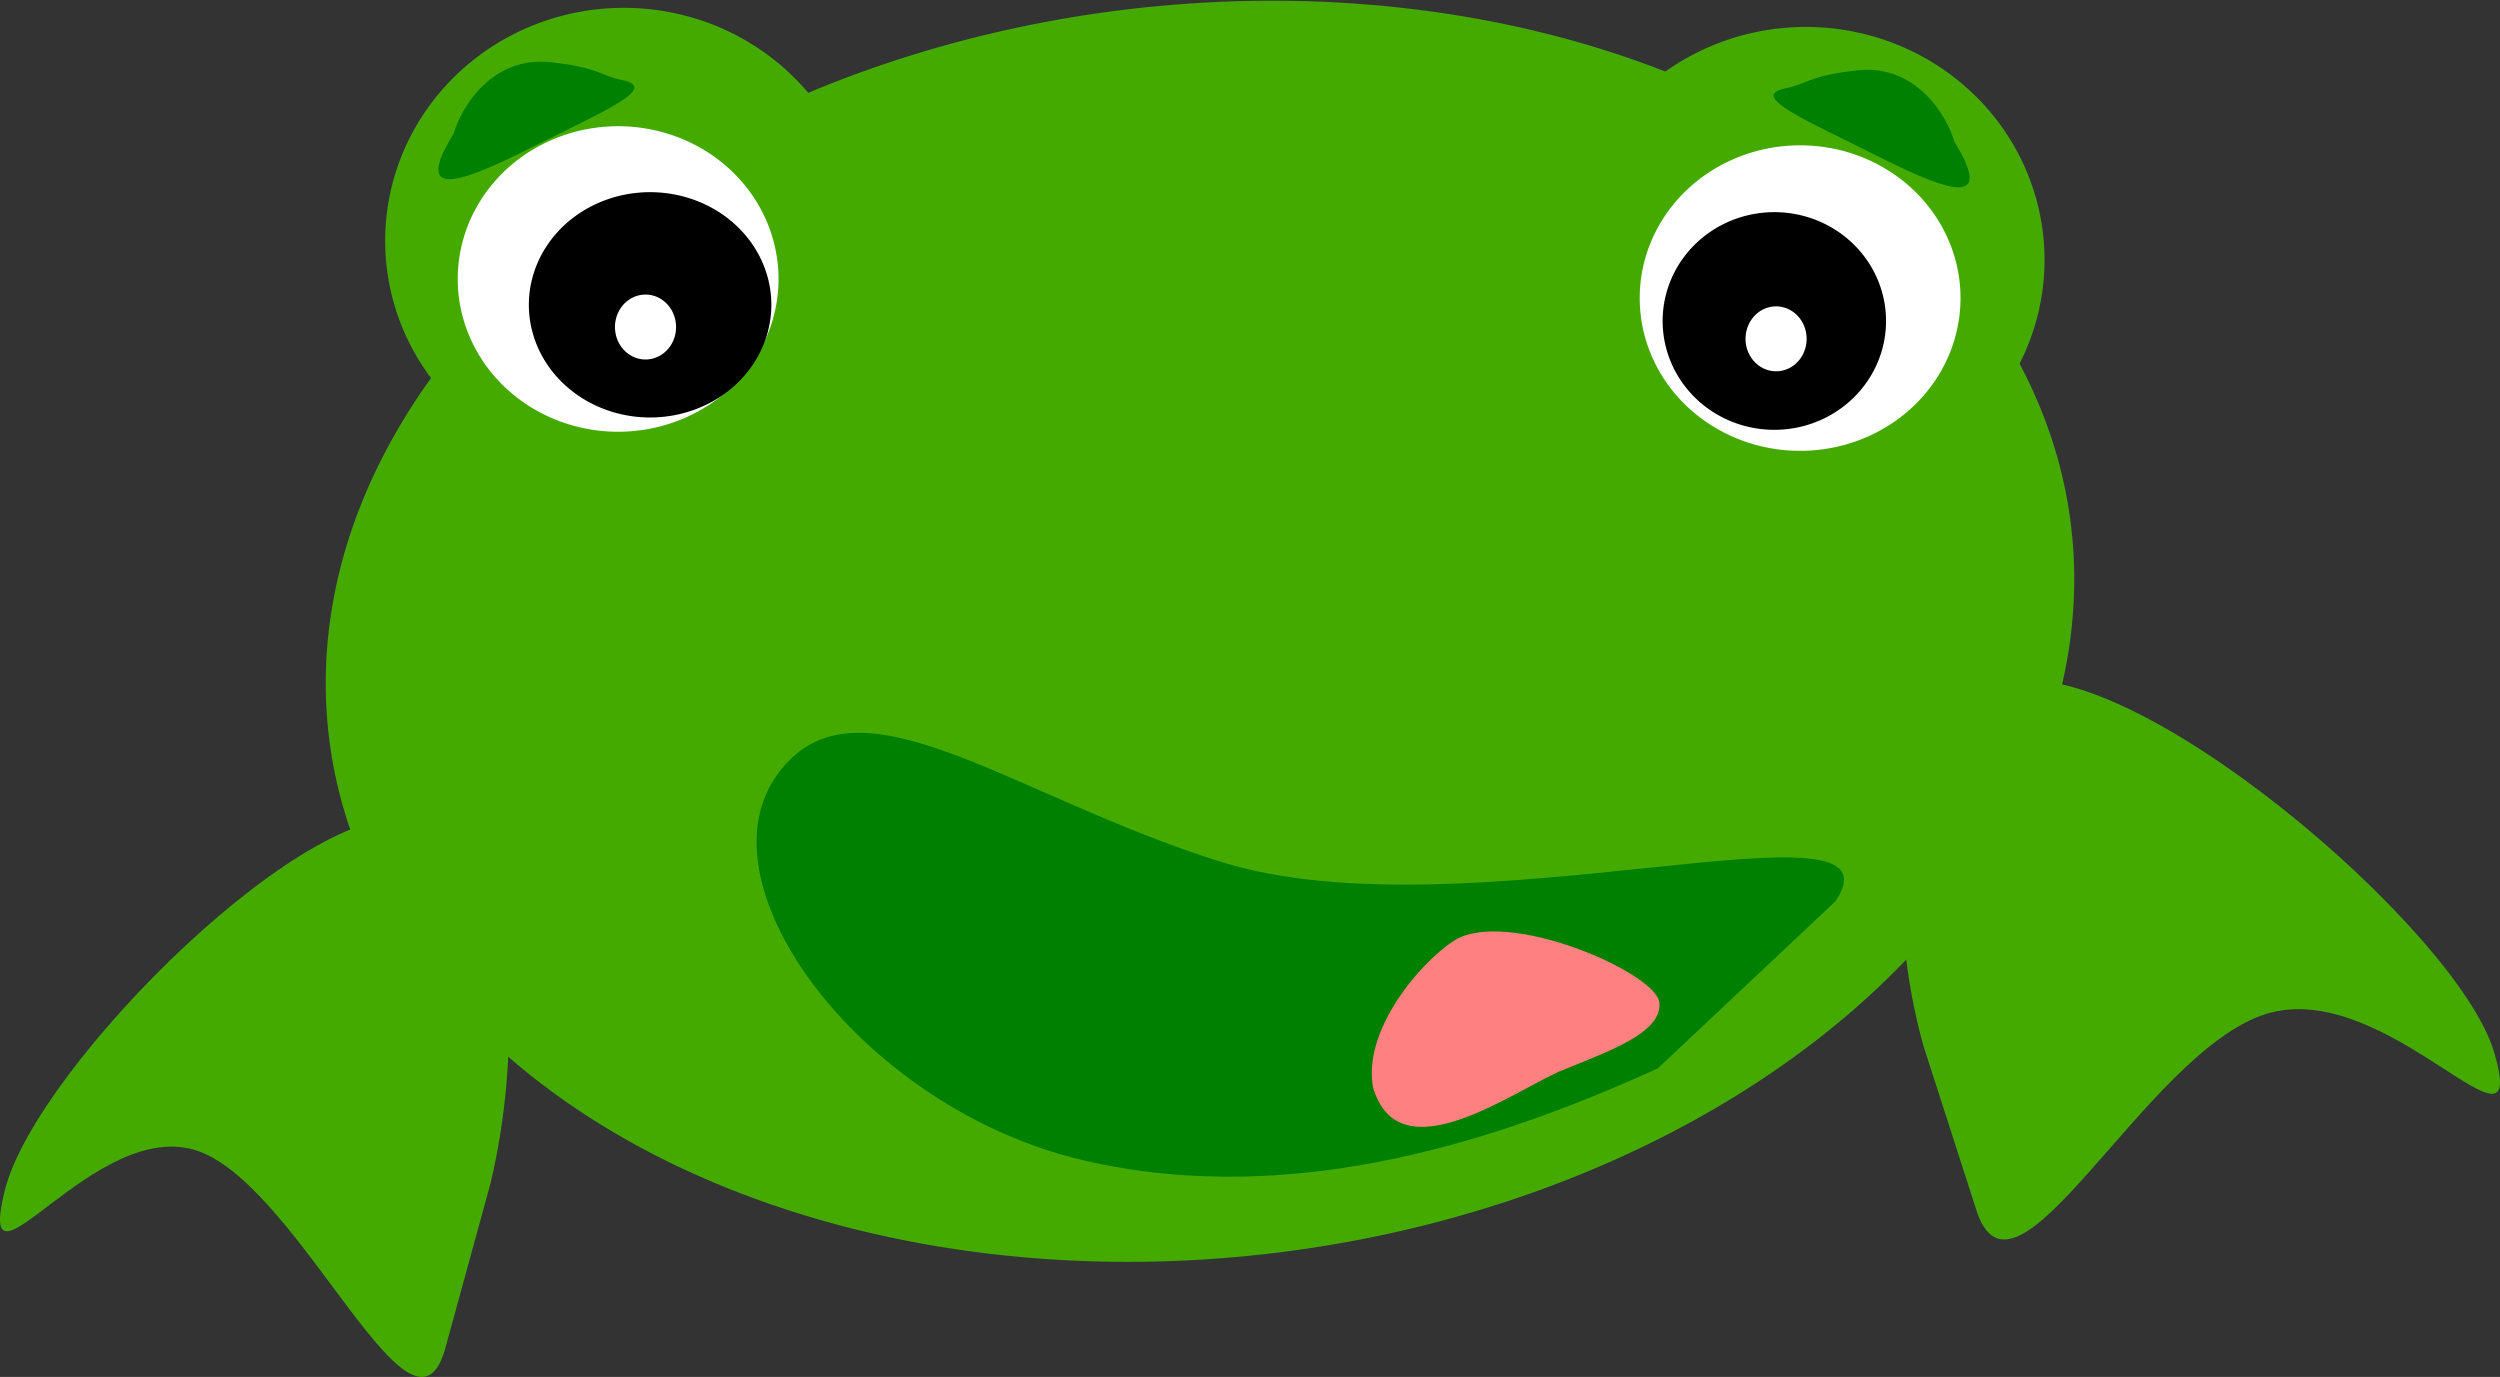 <?xml version="1.0" encoding="UTF-8" standalone="no"?>
<svg
   xmlns:dc="http://purl.org/dc/elements/1.1/"
   xmlns:cc="http://creativecommons.org/ns#"
   xmlns:rdf="http://www.w3.org/1999/02/22-rdf-syntax-ns#"
   xmlns:svg="http://www.w3.org/2000/svg"
   xmlns="http://www.w3.org/2000/svg"
   version="1.1"
   id="svg5313"
   viewBox="0 0 661.269 364.213"
   height="102.789mm"
   width="186.625mm">
  <rect x="0" y="0" width="661.269" height="364.213" fill="#333333" stroke="none"/>
  <defs
     id="defs5315" />
  <g
     transform="translate(-57.133,-277.042)"
     id="layer1">
    <path
       transform="matrix(1,0.019,-0.149,0.989,0,0)"
       d="M 659.865,490.139 A 229.876,168.586 0 0 1 373.454,601.834 229.876,168.586 0 0 1 219.91,392.274 229.876,168.586 0 0 1 504.987,278.759 229.876,168.586 0 0 1 661.007,487.333"
       id="path4428"
       style="fill:#44aa00;fill-opacity:1" />
    <path
       d="m 282.487,358.875 a 63.135,61.619 0 0 1 -78.662,40.825 63.135,61.619 0 0 1 -42.17,-76.596 63.135,61.619 0 0 1 78.295,-41.49 63.135,61.619 0 0 1 42.85,76.235"
       id="path4432"
       style="fill:#44aa00;fill-opacity:1" />
    <path
       d="m 261.181,362.731 a 42.426,40.406 0 0 1 -52.861,26.771 42.426,40.406 0 0 1 -28.338,-50.227 42.426,40.406 0 0 1 52.614,-27.207 42.426,40.406 0 0 1 28.795,49.99"
       id="path4436"
       style="fill:#ffffff;fill-opacity:1" />
    <path
       d="m 222.275,348.579 a 8.586,6.061 0 0 1 -10.698,4.016 8.586,6.061 0 0 1 -5.735,-7.534 8.586,6.061 0 0 1 10.648,-4.081 8.586,6.061 0 0 1 5.828,7.499"
       id="path4438"
       style="fill:#ffffff;fill-opacity:1" />
    <circle
       r="0"
       cy="0"
       cx="0"
       id="oko-left"
       style="fill:#000000;fill-opacity:1" />
    <path
       d="m 244.521,365.99 a 8.081,8.586 0 0 1 -10.069,5.689 8.081,8.586 0 0 1 -5.398,-10.673 8.081,8.586 0 0 1 10.022,-5.781 8.081,8.586 0 0 1 5.485,10.623"
       id="path4442"
       style="fill:#ffffff;fill-opacity:1" />
    <path
       d="m 595.129,363.926 a 63.135,61.619 0 0 1 -78.662,40.825 63.135,61.619 0 0 1 -42.17,-76.596 63.135,61.619 0 0 1 78.295,-41.49 63.135,61.619 0 0 1 42.85,76.235"
       id="path4432-8"
       style="fill:#44aa00;fill-opacity:1" />
    <path
       d="m 573.824,367.782 a 42.426,40.406 0 0 1 -52.861,26.771 42.426,40.406 0 0 1 -28.338,-50.227 42.426,40.406 0 0 1 52.614,-27.207 42.426,40.406 0 0 1 28.795,49.99"
       id="path4436-5"
       style="fill:#ffffff;fill-opacity:1" />
    <path
       d="m 534.917,353.63 a 8.586,6.061 0 0 1 -10.698,4.016 8.586,6.061 0 0 1 -5.735,-7.534 8.586,6.061 0 0 1 10.648,-4.081 8.586,6.061 0 0 1 5.828,7.499"
       id="path4438-6"
       style="fill:#ffffff;fill-opacity:1" />
    <path
       d="m 554.697,370.423 a 29.547,28.789 0 0 1 -36.814,19.074 29.547,28.789 0 0 1 -19.736,-35.787 29.547,28.789 0 0 1 36.642,-19.385 29.547,28.789 0 0 1 20.054,35.618"
       id="path4440-0"
       style="fill:#000000;fill-opacity:1" />
    <path
       d="m 534.644,369.194 a 8.081,8.586 0 0 1 -10.069,5.689 8.081,8.586 0 0 1 -5.398,-10.673 8.081,8.586 0 0 1 10.022,-5.781 8.081,8.586 0 0 1 5.485,10.623"
       id="path4442-7"
       style="fill:#ffffff;fill-opacity:1" />
    <path
       id="buzia"
       d="m 495.605,559.671 c -38.214,17.262 -94.526,37.764 -152.137,24.224 -57.612,-13.54 -101.57,-71.693 -81.119,-101.402 20.451,-29.709 61.314,4.91 117.875,22.555 64.442,20.103 182.359,-19.442 162.41,10.382"
       style="fill:#008000;fill-opacity:1" />
    <path
       id="jezyk"
       d="m 420.42,565.186 c -3.225,-15.276 12.183,-33.345 21.174,-39.242 13.754,-9.02 53.629,8.341 54.455,16.283 0.826,7.942 -13.227,12.823 -25.533,17.84 -12.306,5.017 -42.67,27.757 -49.974,5.317"
       style="color:#000000;clip-rule:nonzero;display:inline;overflow:visible;visibility:visible;opacity:1;isolation:auto;mix-blend-mode:normal;color-interpolation:sRGB;color-interpolation-filters:linearRGB;solid-color:#000000;solid-opacity:1;fill:#ff8080;fill-opacity:1;fill-rule:nonzero;stroke-width:0.996;stroke-linecap:butt;stroke-linejoin:miter;stroke-miterlimit:4;stroke-dasharray:none;stroke-dashoffset:0;stroke-opacity:1;color-rendering:auto;image-rendering:auto;shape-rendering:auto;text-rendering:auto;enable-background:accumulate" />
    <path
       id="lapa-left"
       d="m 175.112,632.966 c -8.386,32.749 -38.082,-41.429 -65.339,-51.376 -27.257,-9.947 -59.505,43.102 -51.356,10.266 8.149,-32.836 82.811,-107.335 110.138,-97.673 27.328,9.661 26.221,63.003 18.309,95.922"
       style="color:#000000;clip-rule:nonzero;display:inline;overflow:visible;visibility:visible;opacity:1;isolation:auto;mix-blend-mode:normal;color-interpolation:sRGB;color-interpolation-filters:linearRGB;solid-color:#000000;solid-opacity:1;fill:#44aa00;fill-opacity:1;fill-rule:nonzero;stroke-width:0.996;stroke-linecap:butt;stroke-linejoin:miter;stroke-miterlimit:4;stroke-dasharray:none;stroke-dashoffset:0;stroke-opacity:1;color-rendering:auto;image-rendering:auto;shape-rendering:auto;text-rendering:auto;enable-background:accumulate">
      <animate
         repeatCount="5"
         fill="freeze"
         dur="0.15s"
         begin="0s"
         to="m 179.112,625.966 c -8.386,32.749 -38.082,-41.429 -65.339,-51.376 -27.257,-9.947 -59.505,43.102 -51.356,10.266 8.149,-32.836 82.811,-107.335 110.138,-97.673 27.328,9.661 26.221,63.003 18.309,95.922"
         from="m 175.112,632.966 c -8.386,32.749 -38.082,-41.429 -65.339,-51.376 -27.257,-9.947 -59.505,43.102 -51.356,10.266 8.149,-32.836 82.811,-107.335 110.138,-97.673 27.328,9.661 26.221,63.003 18.309,95.922"
         attributeType="XML"
         attributeName="d"
         id="" />
    </path>
    <path
       id="lapa-right"
       d="m 579.733,596.609 c 9.856,32.749 44.761,-41.429 76.798,-51.376 32.037,-9.947 69.941,43.102 60.362,10.266 -9.578,-32.836 -97.334,-107.335 -129.454,-97.673 -32.12,9.661 -30.82,63.003 -21.52,95.922"
       style="color:#000000;clip-rule:nonzero;display:inline;overflow:visible;visibility:visible;opacity:1;isolation:auto;mix-blend-mode:normal;color-interpolation:sRGB;color-interpolation-filters:linearRGB;solid-color:#000000;solid-opacity:1;fill:#44aa00;fill-opacity:1;fill-rule:nonzero;stroke-width:0.996;stroke-linecap:butt;stroke-linejoin:miter;stroke-miterlimit:4;stroke-dasharray:none;stroke-dashoffset:0;stroke-opacity:1;color-rendering:auto;image-rendering:auto;shape-rendering:auto;text-rendering:auto;enable-background:accumulate">
      <animate
         repeatCount="5"
         fill="freeze"
         dur="0.15s"
         begin="0s"
         to="m 584.733,592.609 c 9.856,32.749 44.761,-41.429 76.798,-51.376 32.037,-9.947 69.941,43.102 60.362,10.266 -9.578,-32.836 -97.334,-107.335 -129.454,-97.673 -32.12,9.661 -30.82,63.003 -21.52,95.922"
         from="m 579.733,596.609 c 9.856,32.749 44.761,-41.429 76.798,-51.376 32.037,-9.947 69.941,43.102 60.362,10.266 -9.578,-32.836 -97.334,-107.335 -129.454,-97.673 -32.12,9.661 -30.82,63.003 -21.52,95.922"
         attributeType="XML"
         attributeName="d"
         id="" />
    </path>
    <path
       id="brew-right"
       d="m 573.943,314.178 c -1.876,-6.484 -9.993,-20.235 -25.519,-18.528 -12.874,1.416 -13.195,3.579 -18.832,4.706 -10.213,2.042 4.599,8.158 25.355,18.569 19.447,9.755 29.344,12.146 19.052,-4.545"
       style="color:#000000;clip-rule:nonzero;display:inline;overflow:visible;visibility:visible;opacity:1;isolation:auto;mix-blend-mode:normal;color-interpolation:sRGB;color-interpolation-filters:linearRGB;solid-color:#000000;solid-opacity:1;fill:#008000;fill-opacity:1;fill-rule:nonzero;stroke-width:0.996;stroke-linecap:butt;stroke-linejoin:miter;stroke-miterlimit:4;stroke-dasharray:none;stroke-dashoffset:0;stroke-opacity:1;color-rendering:auto;image-rendering:auto;shape-rendering:auto;text-rendering:auto;enable-background:accumulate" />
    <path
       id="brew-left"
       d="m 177.264,312.023 c 1.876,-6.484 9.993,-20.235 25.519,-18.528 12.874,1.416 13.195,3.579 18.832,4.706 10.213,2.042 -4.599,8.158 -25.355,18.569 -19.447,9.755 -29.344,12.146 -19.052,-4.545"
       style="color:#000000;clip-rule:nonzero;display:inline;overflow:visible;visibility:visible;opacity:1;isolation:auto;mix-blend-mode:normal;color-interpolation:sRGB;color-interpolation-filters:linearRGB;solid-color:#000000;solid-opacity:1;fill:#008000;fill-opacity:1;fill-rule:nonzero;stroke-width:0.996;stroke-linecap:butt;stroke-linejoin:miter;stroke-miterlimit:4;stroke-dasharray:none;stroke-dashoffset:0;stroke-opacity:1;color-rendering:auto;image-rendering:auto;shape-rendering:auto;text-rendering:auto;enable-background:accumulate" />
    <path
       d="m 259.742,366.446 a 32.072,29.8 0 0 1 -39.96,19.743 32.072,29.8 0 0 1 -21.422,-37.042 32.072,29.8 0 0 1 39.774,-20.065 32.072,29.8 0 0 1 21.768,36.868"
       id="path4440-0-1"
       style="fill:#000000;fill-opacity:1" />
    <path
       d="m 235.601,366.074 a 8.081,8.586 0 0 1 -10.069,5.689 8.081,8.586 0 0 1 -5.398,-10.673 8.081,8.586 0 0 1 10.022,-5.781 8.081,8.586 0 0 1 5.485,10.623"
       id="path4442-7-8"
       style="fill:#ffffff;fill-opacity:1" />
  </g>
</svg>

